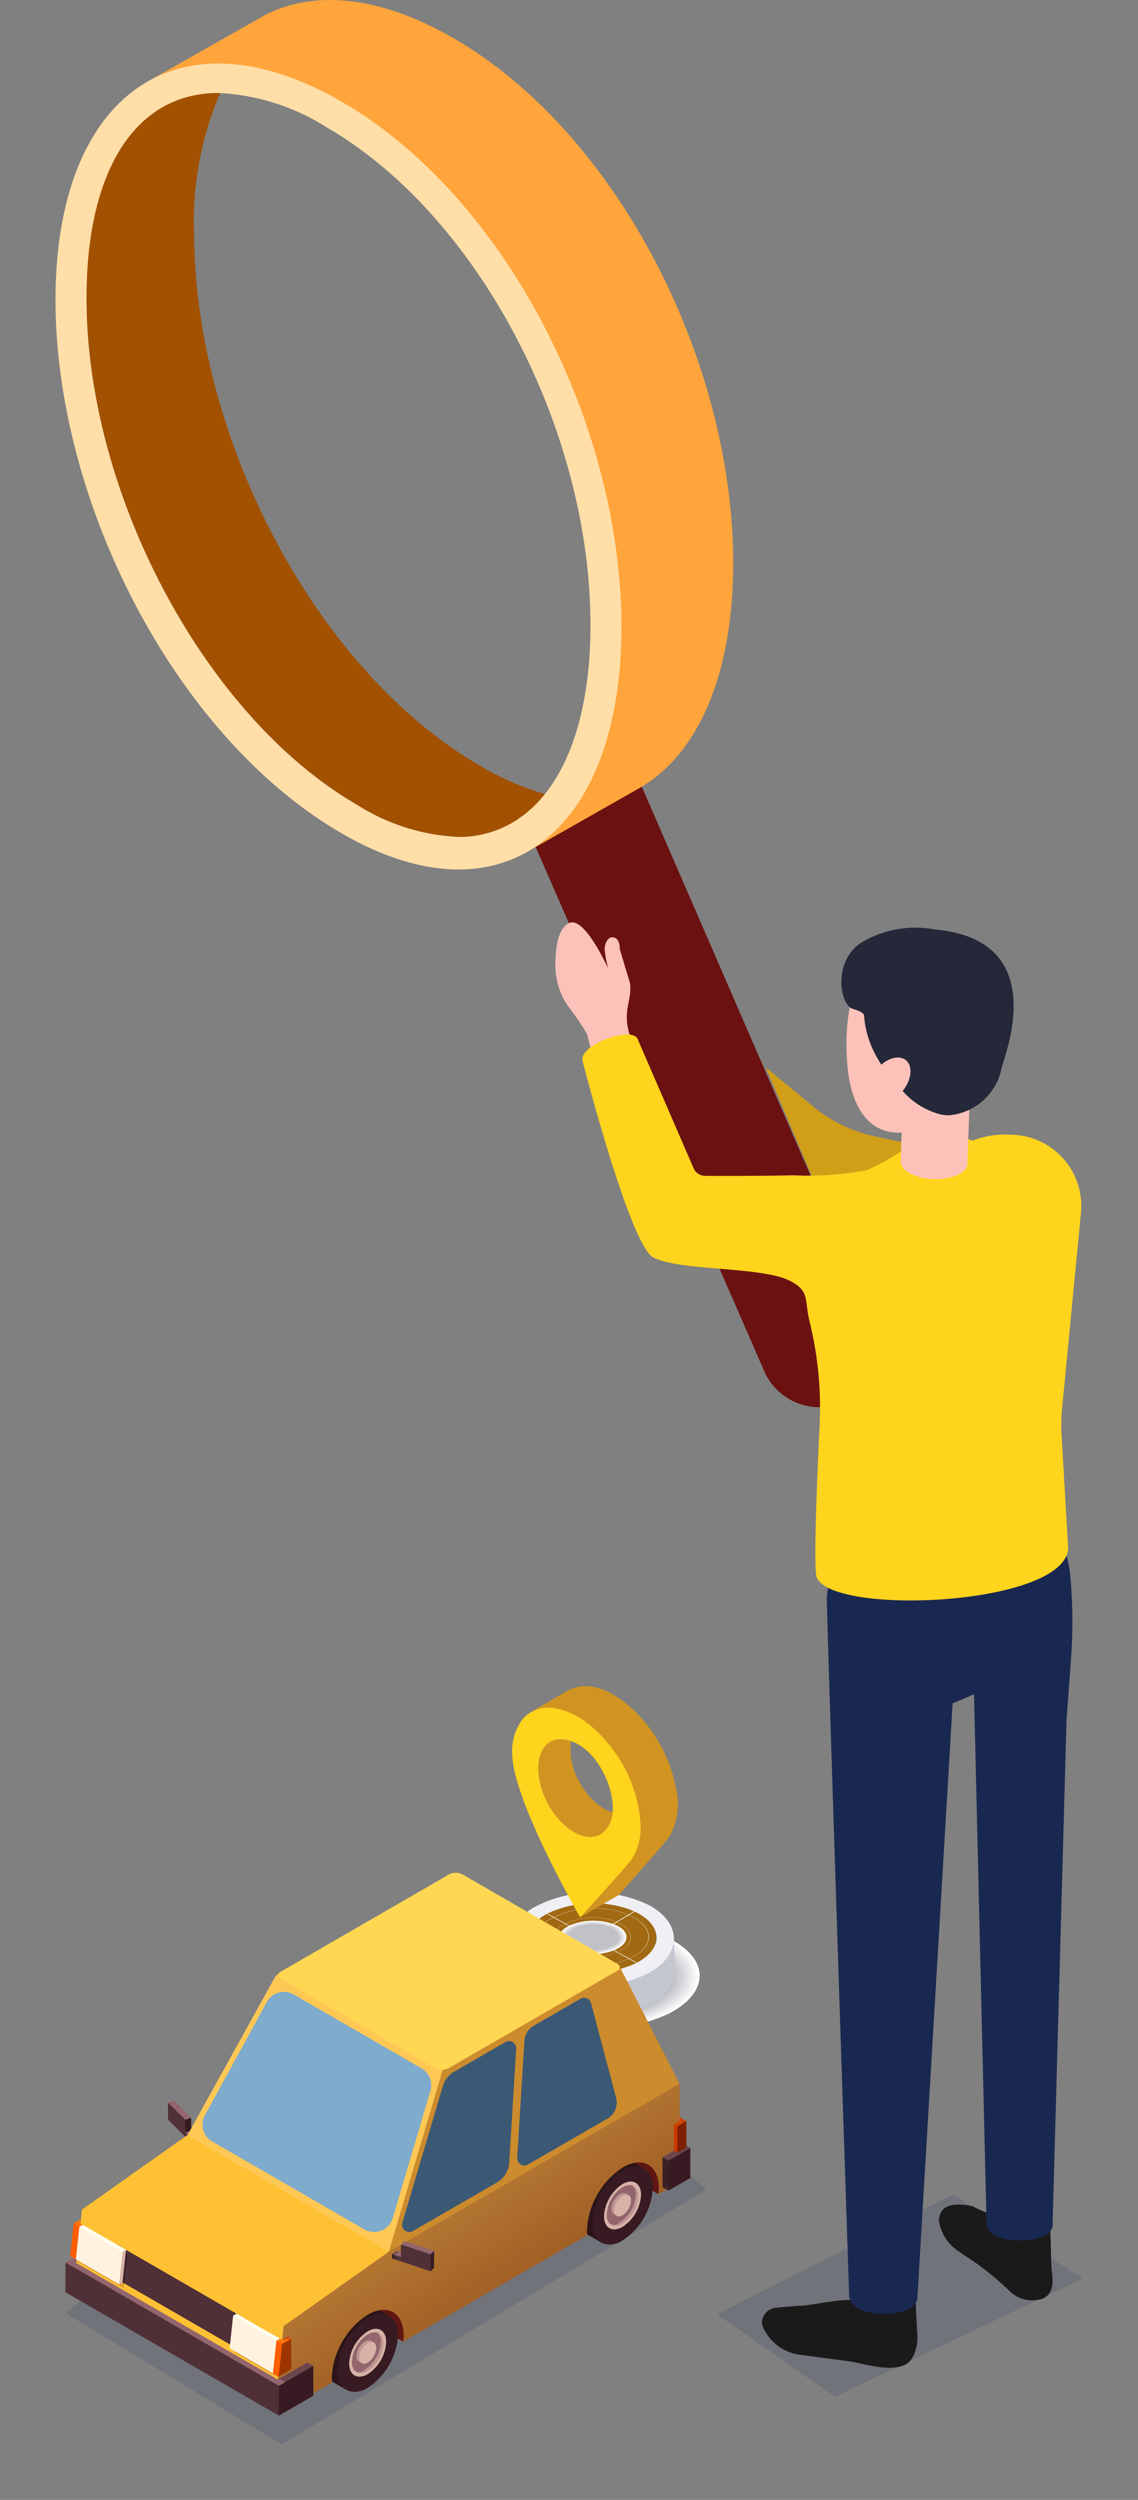 <svg xmlns="http://www.w3.org/2000/svg" width="82" height="180" viewBox="0 0 82 180">
    <rect x="0" y="0" width="82" height="180" fill="#808080" stroke="none"/>
    <defs>
        <linearGradient id="linear-gradient" x1=".5" x2=".5" y1="-.029" y2=".769" gradientUnits="objectBoundingBox">
            <stop offset="0" stop-color="#42b1ff"/>
            <stop offset="1" stop-color="#4a83e7"/>
        </linearGradient>
        <linearGradient id="linear-gradient-2" x1=".372" x2=".679" y1=".318" y2=".704" gradientUnits="objectBoundingBox">
            <stop offset="0" stop-color="#ba7f37"/>
            <stop offset="1" stop-color="#98541e"/>
        </linearGradient>
        <style>
            .cls-15{fill:#fff}.cls-2{fill:#4d526e;opacity:.292}.cls-12{fill:#fcc2ba}.cls-9{fill:#1a1a1a}.cls-11{fill:#ffd41d}.cls-12{stroke:transparent;stroke-miterlimit:10}.cls-14{mix-blend-mode:multiply;isolation:isolate}.cls-16{fill:#fbfbfc}.cls-17{fill:#f7f7f8}.cls-18{fill:#f3f4f5}.cls-19{fill:#f0f0f1}.cls-20{fill:#ececee}.cls-21{fill:#e8e8ea}.cls-22{fill:#e4e4e7}.cls-23{fill:#e0e1e3}.cls-24{fill:#dcdde0}.cls-25{fill:#d8d9dc}.cls-26{fill:#d4d5d9}.cls-27{fill:#d1d1d5}.cls-28{fill:#cdcdd2}.cls-29{fill:#c9cace}.cls-30{fill:#c5c6cb}.cls-31{fill:#c1c2c7}.cls-37{fill:#d19420}.cls-38{fill:#4f3037}.cls-39{fill:#381a22}.cls-40{fill:#601612}.cls-41{fill:#2b151a}.cls-42{fill:#bf9692}.cls-43{fill:#93666d}.cls-44{fill:#d7b2a7}.cls-46{fill:#6b464c}.cls-49{fill:#ffc134}.cls-50{fill:#ff5d02}.cls-51{fill:#ff7308}.cls-52{fill:#df9b39}.cls-53{fill:#fff3e0}.cls-54{fill:#ffffef}.cls-55{fill:#ce4504}.cls-57{fill:#392126}.cls-62{fill:#3b5974}
        </style>
    </defs>
    <g id="img_search_find_car" transform="translate(-255 -375.862)">
        <path id="패스_30421" d="M-286.19-3703.06l29.19-23.186 17.007 14.285-30.619 18.36z" class="cls-2" transform="translate(545.906 4245.464)"/>
        <path id="패스_30422" d="M-213.144-3685.357l16.983-8.62 9.343 6.047-17.841 8.51z" class="cls-2" transform="translate(519.819 4227.854)"/>
        <g id="그룹_40432" transform="translate(259 375.862)">
            <path id="패스_30365" fill="#6c1111" d="M565.266 134.947a4.34 4.34 0 0 1-3.978-2.6l-17.6-40.335 7.525-4.636 18.029 41.5a4.341 4.341 0 0 1-3.974 6.075z" transform="translate(-510.222 -33.623)"/>
            <g id="그룹_40426">
                <path id="패스_30366" fill="#ffa53c" d="M559.211 74.244c0-14.614-8.409-31.022-20.137-37.794-5.323-3.073-9.987-3.482-13.532-1.71l-8.395 4.752 7.031.134 6.592 2.308 7.473 6.4 5.953 8.707 4.732 10.251 1.3 13.04-1.787 7.814-4.372 7.049 8.25-4.685c4.303-2.381 6.892-8.157 6.892-16.266z" transform="translate(-510.38 -33.69)"/>
                <path id="패스_30367" fill="#a25100" d="M520.386 50.4a23.241 23.241 0 0 1 2.5-11.357c-9.113 2.365-10.25 7.966-10.25 16.1 0 14.142 8.576 30.173 19.526 36.494a14.858 14.858 0 0 0 7.283 2.292c1.613 0 5.413 0 7.1-2.857a19.892 19.892 0 0 1-5.515-2.246c-11.979-6.914-20.644-23.812-20.644-38.426z" transform="translate(-510.4 -33.667)"/>
                <path id="패스_30368" fill="#ffdea8" d="M531.051 41.009c-11.977-6.915-20.642-.365-20.642 14.249s8.665 31.512 20.642 38.428c11.729 6.771 20.138-.268 20.138-14.883s-8.41-31.023-20.138-37.794zm12.7 51.631a7.573 7.573 0 0 1-4.3 1.292 14.858 14.858 0 0 1-7.283-2.292c-10.949-6.321-19.526-22.352-19.526-36.494 0-8.135 2.744-13.385 7.444-14.537a8.561 8.561 0 0 1 2.048-.243 15.942 15.942 0 0 1 7.8 2.463c10.844 6.261 19.022 21.678 19.022 35.861 0 6.816-1.922 11.746-5.209 13.949z" transform="translate(-510.409 -33.671)"/>
            </g>
            <g id="그룹_40431" transform="translate(36.02 66.412)">
                <path id="패스_30369" fill="#d09e17" d="M578.055 115.757l-3 9.776a5.429 5.429 0 0 0-2.546-2.242c-1.689-.721-4.942-1.766-6.856-2.431l-4.346-10.268 3.459 2.842a10.212 10.212 0 0 0 4.216 2.074 38.611 38.611 0 0 0 4.632.811 10.765 10.765 0 0 0 4.441-.562z" transform="translate(-546.147 -100.143)"/>
                <g id="그룹_40430">
                    <path id="패스_30370" fill="#fcc2ba" d="M546.212 103.345c-.01-1.238.167-2.758 1.013-3.118 1.109-.465 2.778 3.265 2.778 3.265a12.2 12.2 0 0 1-.246-1.333c-.008-.416.228-.9.539-.9.391 0 .548.336.558.873l.734 2.433a3.225 3.225 0 0 1-.037 1.025l-.122.663a4.062 4.062 0 0 0 .195 2.2l.9 2.363-3.075 1.335-.953-3.924a21.928 21.928 0 0 0-1.3-1.914 5.128 5.128 0 0 1-.984-2.968z" transform="translate(-546.212 -100.187)"/>
                    <g id="그룹_40429" transform="translate(1.94 .385)">
                        <path id="패스_30371" d="M573.717 193.191a3.207 3.207 0 0 0 1.51 2.341c.215.158.5.355.811.549a21.124 21.124 0 0 1 2.755 2.237 2.285 2.285 0 0 0 1.491.69c.924.046 1.737-.249 1.623-1.641-.009-.093-.018-.261-.037-.43l-.028-.224c-.018-.1-.076-2.68-.085-2.737-.111.466-.759-1.354-1.161-1.373-.606-.028-.521 1.418-.931 1.035-.737-.7-1.524-.38-3.547-1.412l-.388-.063c-1.569-.184-1.809.335-1.967.811a2.058 2.058 0 0 0-.046.217z" class="cls-9" transform="translate(-548.034 -100.181)"/>
                        <path id="패스_30372" d="M561.943 199.529s1.421-.138 1.9-.155c1.12-.042 3.565-.742 4.329-.214.871.6 2.8 1.1 2.827-.518l1.1.357c.021.344.118 2.353.126 2.48a2.872 2.872 0 0 1-.4 1.707c-.733 1.154-3.007.482-4.307.219l-3.885-.52a3.375 3.375 0 0 1-2.593-2.139 1.109 1.109 0 0 1 .903-1.217z" class="cls-9" transform="translate(-548.088 -100.153)"/>
                        <path id="패스_30373" fill="#192850" d="M582.524 144l.458 1.684a7.7 7.7 0 0 1 .233 1.271 35.628 35.628 0 0 1 .069 6.07l-.326 4.42-1.005 36.342c.1 1.461-4.777 1.608-4.76-.145l-.9-38.051-1.542.657-2.539 42.8c0 1.5-4.871 1.643-4.918-.166 0 0-1.439-43.235-1.608-50.02-.122-4.779 8.565-3.5 8.565-3.7l-4.505-3.519z" transform="translate(-548.068 -100.396)"/>
                        <path id="패스_30374" d="M582.72 135.087l1.366-14.174a5.136 5.136 0 0 0-5.166-5.471 5.852 5.852 0 0 0-.739 0 6.345 6.345 0 0 0-1.854.408c-.229.081-1.943-.933-2.173-.824l-2.995 1.591-.082.044A14.7 14.7 0 0 1 568.62 118a23.082 23.082 0 0 1-5.3.365c-2.188.051-5.086.047-6.32.042a.919.919 0 0 1-.839-.551l-4.061-9.366c-.586-.845-4.233.525-3.938 1.645 0 0 3.409 13.31 5.111 14.155 2 .989 7.807.626 9.847 1.682 1.412.731 1.02 1.31 1.384 2.858l.082.351a25.942 25.942 0 0 1 .656 7.171c-.2 4.147-.454 10.463-.2 11 1.319 2.755 17.89 1.988 18.108-2.126l-.472-8.117a13.355 13.355 0 0 1 .042-2.022z" class="cls-11" transform="translate(-548.143 -100.538)"/>
                        <path id="합치기_13" d="M4.366 16.418a.9.9 0 0 1-.453-.734s.024-.9.064-2.078c-1.7.09-3.189-.9-3.756-3.7C-.054 8.543-1.081-.45 5.679.018c2.966.205 5.221 2.542 4.974 6.12A8.961 8.961 0 0 1 8.9 10.6l-.186 5.254c-.013.366-.362.705-.988.908a4.213 4.213 0 0 1-1.3.192 3.777 3.777 0 0 1-2.06-.536z" class="cls-12" transform="translate(19.033 1.146)"/>
                        <path id="합치기_12" fill="#242839" stroke="rgba(0,0,0,0)" stroke-miterlimit="10" d="M7.138 13.444l.014-.378v-.131.131l-.014.378a5.515 5.515 0 0 1-2.72-1.684C2.606 9.847 1.77 8.224 1.631 6.26 1.3 5.89.813 5.91.613 5.732-.265 4.952-.4 2.127 1.562 1a7.6 7.6 0 0 1 5.2-.868c8.247.747 5.138 8.692 4.786 9.968a4.234 4.234 0 0 1-3.787 3.407 2.851 2.851 0 0 1-.623-.063z" transform="translate(18.665)"/>
                        <path id="패스_30380" d="M569.243 110.76c-.651.805-.754 1.8-.231 2.224s1.475.111 2.126-.694.754-1.8.231-2.224-1.475-.113-2.126.694z" class="cls-12" transform="translate(-548.056 -100.531)"/>
                    </g>
                </g>
            </g>
        </g>
        <g id="그룹_40443" transform="translate(259.716 497.272)">
            <g id="그룹_21384" transform="translate(30.127)">
                <g id="그룹_21379" transform="translate(0 14.855)">
                    <g id="그룹_21370" class="cls-14" transform="translate(0 2.19)">
                        <path id="패스_28419" d="M280.208 158.994a13.924 13.924 0 0 0-11.011.162c-3.01 1.557-2.962 4.01.108 5.479a13.926 13.926 0 0 0 11.012-.162c3.01-1.558 2.961-4.011-.109-5.479z" class="cls-15" transform="translate(-266.971 -157.939)"/>
                        <path id="패스_28420" d="M280.286 159.111a13.726 13.726 0 0 0-10.855.16c-2.968 1.535-2.92 3.953.107 5.4a13.728 13.728 0 0 0 10.856-.159c2.967-1.535 2.919-3.953-.108-5.401z" class="cls-16" transform="translate(-267.126 -158.016)"/>
                        <path id="패스_28421" d="M280.365 159.229a13.531 13.531 0 0 0-10.7.158c-2.925 1.513-2.878 3.9.105 5.323a13.532 13.532 0 0 0 10.7-.157c2.93-1.514 2.878-3.897-.105-5.324z" class="cls-17" transform="translate(-267.282 -158.094)"/>
                        <path id="패스_28422" d="M280.443 159.346a13.333 13.333 0 0 0-10.543.155c-2.883 1.491-2.836 3.84.1 5.246a13.334 13.334 0 0 0 10.544-.155c2.885-1.492 2.839-3.84-.101-5.246z" class="cls-18" transform="translate(-267.437 -158.171)"/>
                        <path id="패스_28423" d="M280.521 159.463a13.135 13.135 0 0 0-10.387.153c-2.84 1.469-2.794 3.783.1 5.168a13.138 13.138 0 0 0 10.388-.153c2.842-1.468 2.796-3.782-.101-5.168z" class="cls-19" transform="translate(-267.593 -158.248)"/>
                        <path id="패스_28424" d="M280.6 159.581a12.939 12.939 0 0 0-10.231.151c-2.8 1.447-2.752 3.726.1 5.09a12.939 12.939 0 0 0 10.232-.15c2.799-1.447 2.752-3.727-.101-5.091z" class="cls-20" transform="translate(-267.748 -158.326)"/>
                        <path id="패스_28425" d="M280.678 159.7a12.743 12.743 0 0 0-10.075.148c-2.755 1.425-2.71 3.67.1 5.013a12.743 12.743 0 0 0 10.076-.148c2.753-1.427 2.709-3.671-.101-5.013z" class="cls-21" transform="translate(-267.904 -158.403)"/>
                        <path id="패스_28426" d="M280.756 159.815a12.543 12.543 0 0 0-9.92.146c-2.712 1.4-2.668 3.613.1 4.936a12.546 12.546 0 0 0 9.92-.146c2.71-1.403 2.666-3.613-.1-4.936z" class="cls-22" transform="translate(-268.059 -158.48)"/>
                        <path id="패스_28427" d="M280.835 159.933a12.347 12.347 0 0 0-9.764.144c-2.669 1.381-2.626 3.556.1 4.858a12.35 12.35 0 0 0 9.764-.144c2.665-1.381 2.623-3.556-.1-4.858z" class="cls-23" transform="translate(-268.215 -158.558)"/>
                        <path id="패스_28428" d="M280.913 160.05a12.149 12.149 0 0 0-9.608.141c-2.627 1.359-2.584 3.5.095 4.78a12.152 12.152 0 0 0 9.608-.141c2.627-1.359 2.584-3.499-.095-4.78z" class="cls-24" transform="translate(-268.37 -158.635)"/>
                        <path id="패스_28429" d="M280.991 160.167a11.955 11.955 0 0 0-9.452.139c-2.584 1.337-2.543 3.443.093 4.7a11.954 11.954 0 0 0 9.452-.139c2.585-1.333 2.543-3.439-.093-4.7z" class="cls-25" transform="translate(-268.526 -158.713)"/>
                        <path id="패스_28430" d="M281.069 160.285a11.754 11.754 0 0 0-9.3.136c-2.542 1.315-2.5 3.386.091 4.625a11.756 11.756 0 0 0 9.3-.136c2.54-1.31 2.502-3.386-.091-4.625z" class="cls-26" transform="translate(-268.681 -158.79)"/>
                        <path id="패스_28431" d="M281.148 160.4a11.557 11.557 0 0 0-9.14.134c-2.5 1.293-2.459 3.329.09 4.548a11.563 11.563 0 0 0 9.141-.134c2.498-1.291 2.461-3.327-.091-4.548z" class="cls-27" transform="translate(-268.837 -158.867)"/>
                        <path id="패스_28432" d="M281.226 160.519a11.361 11.361 0 0 0-8.984.132c-2.457 1.271-2.417 3.272.088 4.47a11.363 11.363 0 0 0 8.985-.132c2.456-1.27 2.416-3.272-.089-4.47z" class="cls-28" transform="translate(-268.992 -158.945)"/>
                        <path id="패스_28433" d="M281.3 160.637a11.165 11.165 0 0 0-8.828.13c-2.414 1.249-2.375 3.216.087 4.393a11.165 11.165 0 0 0 8.828-.129c2.418-1.251 2.38-3.217-.087-4.394z" class="cls-29" transform="translate(-269.148 -159.022)"/>
                        <path id="패스_28434" d="M281.383 160.754a10.966 10.966 0 0 0-8.672.127c-2.372 1.227-2.333 3.158.085 4.315a10.968 10.968 0 0 0 8.672-.127c2.371-1.226 2.332-3.158-.085-4.315z" class="cls-30" transform="translate(-269.303 -159.1)"/>
                        <path id="패스_28435" d="M281.461 160.871a10.769 10.769 0 0 0-8.516.125c-2.328 1.2-2.291 3.1.084 4.237a10.773 10.773 0 0 0 8.516-.125c2.329-1.208 2.292-3.101-.084-4.237z" class="cls-31" transform="translate(-269.459 -159.177)"/>
                    </g>
                    <path id="패스_28436" fill="#ce7436" d="M282.572 155.915a8.53 8.53 0 0 0-6.55.094c-1.281.642-1.626 1.547-1.052 2.32a2.59 2.59 0 0 1 1.173-1.015 8.531 8.531 0 0 1 6.55-.093 2.851 2.851 0 0 1 1.117.836c.4-.751-.01-1.575-1.238-2.142z" transform="translate(-271.495 -154.208)"/>
                    <path id="패스_28437" fill="#c4c6d0" d="M283.514 162.809l-.066-2.307-11.759-.035.066 2.447a2.856 2.856 0 0 0 1.757 2.48 9.194 9.194 0 0 0 8.318-.142 2.939 2.939 0 0 0 1.679-2.393v-.027c.005-.008.005-.015.005-.023z" transform="translate(-269.732 -157.228)"/>
                    <path id="패스_28438" fill="#efeff4" d="M281.679 153.584a9.194 9.194 0 0 0-8.318.141c-2.274 1.365-2.238 3.516.082 4.8a9.192 9.192 0 0 0 8.317-.142c2.275-1.362 2.24-3.512-.081-4.799z" transform="translate(-269.726 -152.659)"/>
                    <path id="패스_28439" fill="url(#linear-gradient)" d="M282.565 155.914a8.53 8.53 0 0 0-6.549.094c-1.494.747-1.723 1.855-.7 2.7a3.661 3.661 0 0 0 .76.462 8.539 8.539 0 0 0 6.552-.093 3.549 3.549 0 0 0 .673-.43c1.072-.88.822-2.013-.736-2.733z" transform="translate(-271.488 -154.208)"/>
                    <g id="그룹_21377" transform="translate(3.187 .779)">
                        <path id="패스_28440" fill="#a16912" d="M281.741 154.89a7.86 7.86 0 0 0-5.683.387l-.037.02a3.7 3.7 0 0 0-.669.461c-1.35 1.188-.682 2.731 1.49 3.44a7.887 7.887 0 0 0 5.637-.363l.043-.022a3.719 3.719 0 0 0 .708-.483c1.352-1.187.684-2.73-1.489-3.44z" transform="translate(-274.654 -154.536)"/>
                        <g id="그룹_21372" transform="translate(.559 .363)">
                            <g id="그룹_21371">
                                <path id="패스_28441" d="M277.926 159.318c-1.911-.594-2.5-1.888-1.311-2.883a6.7 6.7 0 0 1 5.62-.728c1.911.594 2.5 1.888 1.31 2.883a6.7 6.7 0 0 1-5.619.728zm4.3-3.6a6.657 6.657 0 0 0-5.586.724c-1.181.989-.6 2.274 1.3 2.866a6.659 6.659 0 0 0 5.586-.723c1.174-.991.594-2.277-1.304-2.868z" class="cls-15" transform="translate(-276.001 -155.41)"/>
                            </g>
                        </g>
                        <g id="그룹_21374" transform="translate(1.849 1.027)">
                            <g id="그룹_21373">
                                <path id="패스_28442" d="M280.428 159.684c-1.306-.406-1.708-1.291-.9-1.971a4.577 4.577 0 0 1 3.842-.5c1.306.406 1.708 1.29.9 1.971a4.576 4.576 0 0 1-3.842.5zm2.937-2.461a4.55 4.55 0 0 0-3.818.494c-.808.677-.408 1.556.891 1.96a4.552 4.552 0 0 0 3.819-.495c.805-.676.406-1.555-.893-1.959z" class="cls-15" transform="translate(-279.112 -157.013)"/>
                            </g>
                        </g>
                        <g id="그룹_21376" transform="translate(3.137 1.692)">
                            <g id="그룹_21375">
                                <path id="패스_28443" d="M282.926 160.051c-.7-.218-.919-.694-.482-1.06a2.465 2.465 0 0 1 2.067-.268c.7.219.919.694.482 1.06a2.463 2.463 0 0 1-2.067.268zm1.58-1.324a2.449 2.449 0 0 0-2.055.266c-.434.364-.219.837.48 1.054a2.448 2.448 0 0 0 2.054-.266c.434-.364.215-.837-.48-1.054z" class="cls-15" transform="translate(-282.218 -158.614)"/>
                            </g>
                        </g>
                        <path id="패스_28444" d="M278.7 159.5a.031.031 0 0 1-.017 0 .021.021 0 0 1-.012-.019v-.008l.009-.008 5.971-3.55a.027.027 0 0 1 .013 0 .031.031 0 0 1 .017 0 .021.021 0 0 1 .012.018v.009l-.01.008-5.971 3.55a.024.024 0 0 1-.012 0z" class="cls-15" transform="translate(-277.002 -155.337)"/>
                        <path id="패스_28445" d="M284.451 159.857l-.043.022-6.458-3.539a.3.3 0 0 1 .038-.019h.007z" class="cls-15" transform="translate(-276.582 -155.579)"/>
                    </g>
                    <g id="그룹_21378" class="cls-14" transform="translate(5.438 2.029)">
                        <path id="패스_28446" d="M284.216 157.879a4.349 4.349 0 0 0-3.439.051c-.94.486-.925 1.252.034 1.711a4.349 4.349 0 0 0 3.439-.051c.939-.49.924-1.253-.034-1.711z" class="cls-15" transform="translate(-280.081 -157.549)"/>
                        <path id="패스_28447" d="M284.24 157.916a4.289 4.289 0 0 0-3.39.05c-.927.48-.912 1.235.033 1.687a4.287 4.287 0 0 0 3.39-.05c.927-.48.913-1.235-.033-1.687z" class="cls-16" transform="translate(-280.13 -157.574)"/>
                        <path id="패스_28448" d="M284.265 157.952a4.226 4.226 0 0 0-3.342.049c-.913.472-.9 1.217.033 1.662a4.225 4.225 0 0 0 3.341-.049c.914-.472.903-1.214-.032-1.662z" class="cls-17" transform="translate(-280.178 -157.598)"/>
                        <path id="패스_28449" d="M284.289 157.989a4.165 4.165 0 0 0-3.293.049c-.9.465-.886 1.2.032 1.638a4.164 4.164 0 0 0 3.292-.049c.901-.465.887-1.199-.031-1.638z" class="cls-18" transform="translate(-280.227 -157.622)"/>
                        <path id="패스_28450" d="M284.314 158.026a4.1 4.1 0 0 0-3.244.048c-.887.459-.873 1.181.032 1.614a4.1 4.1 0 0 0 3.244-.048c.886-.459.872-1.182-.032-1.614z" class="cls-19" transform="translate(-280.276 -157.646)"/>
                        <path id="패스_28451" d="M284.338 158.062a4.04 4.04 0 0 0-3.2.047c-.874.452-.859 1.164.032 1.59a4.042 4.042 0 0 0 3.2-.047c.873-.452.859-1.164-.032-1.59z" class="cls-20" transform="translate(-280.324 -157.67)"/>
                        <path id="패스_28452" d="M284.362 158.1a3.98 3.98 0 0 0-3.147.046c-.86.445-.847 1.146.031 1.566a3.981 3.981 0 0 0 3.147-.046c.86-.446.846-1.147-.031-1.566z" class="cls-21" transform="translate(-280.372 -157.694)"/>
                        <path id="패스_28453" d="M284.387 158.136a3.918 3.918 0 0 0-3.1.045c-.847.438-.834 1.128.03 1.541a3.916 3.916 0 0 0 3.1-.046c.847-.437.834-1.127-.03-1.54z" class="cls-22" transform="translate(-280.421 -157.719)"/>
                        <path id="패스_28454" d="M284.411 158.173a3.856 3.856 0 0 0-3.049.045c-.834.431-.82 1.11.03 1.517a3.856 3.856 0 0 0 3.049-.045c.834-.432.821-1.111-.03-1.517z" class="cls-23" transform="translate(-280.47 -157.743)"/>
                        <path id="패스_28455" d="M284.436 158.209a3.8 3.8 0 0 0-3 .044c-.82.424-.807 1.093.029 1.493a3.8 3.8 0 0 0 3-.044c.82-.424.807-1.093-.029-1.493z" class="cls-24" transform="translate(-280.518 -157.767)"/>
                        <path id="패스_28456" d="M284.46 158.246a3.735 3.735 0 0 0-2.952.043c-.807.418-.794 1.075.029 1.469a3.733 3.733 0 0 0 2.952-.044c.811-.414.794-1.075-.029-1.468z" class="cls-25" transform="translate(-280.567 -157.791)"/>
                        <path id="패스_28457" d="M284.485 158.283a3.672 3.672 0 0 0-2.9.043c-.794.41-.781 1.057.028 1.444a3.673 3.673 0 0 0 2.9-.043c.794-.411.781-1.057-.028-1.444z" class="cls-26" transform="translate(-280.615 -157.816)"/>
                        <path id="패스_28458" d="M284.509 158.319a3.61 3.61 0 0 0-2.855.042c-.781.4-.768 1.04.028 1.42a3.61 3.61 0 0 0 2.855-.042c.78-.404.768-1.039-.028-1.42z" class="cls-27" transform="translate(-280.664 -157.84)"/>
                        <path id="패스_28459" d="M284.534 158.356a3.55 3.55 0 0 0-2.806.041c-.767.4-.755 1.022.027 1.4a3.551 3.551 0 0 0 2.806-.042c.767-.4.755-1.026-.027-1.399z" class="cls-28" transform="translate(-280.712 -157.864)"/>
                        <path id="패스_28460" d="M284.558 158.392a3.485 3.485 0 0 0-2.757.041c-.754.39-.742 1 .027 1.372a3.489 3.489 0 0 0 2.758-.041c.753-.39.741-1.004-.028-1.372z" class="cls-29" transform="translate(-280.761 -157.888)"/>
                        <path id="패스_28461" d="M284.582 158.429a3.425 3.425 0 0 0-2.708.04c-.741.383-.729.986.027 1.348a3.428 3.428 0 0 0 2.709-.04c.739-.384.728-.987-.028-1.348z" class="cls-30" transform="translate(-280.81 -157.912)"/>
                        <path id="패스_28462" d="M284.607 158.465a3.364 3.364 0 0 0-2.66.039c-.727.376-.716.969.026 1.324a3.366 3.366 0 0 0 2.66-.039c.727-.377.716-.969-.026-1.324z" class="cls-31" transform="translate(-280.858 -157.936)"/>
                    </g>
                </g>
                <g id="그룹_21383" transform="translate(2.065)">
                    <g id="그룹_21382">
                        <g id="그룹_21380" transform="translate(1.382)">
                            <path id="패스_28463" d="M282.931 118.855c-1.21-1.259-3.233-2.637-5.009-1.7l-2.64 1.54c.511-.248 2.238-.793 4.644 1.384a10.3 10.3 0 0 1 2.854 4.639c.258.852-.044 3.964-.759 4.68a27.85 27.85 0 0 0-3.224 4.088l2.788-1.607s3.409-3.83 3.674-4.245a4.831 4.831 0 0 0 .451-3.388 10.493 10.493 0 0 0-2.779-5.391z" class="cls-37" transform="translate(-275.282 -116.848)"/>
                        </g>
                        <g id="그룹_21381" transform="translate(0 1.553)">
                            <path id="패스_28464" d="M281.182 128.819a9.949 9.949 0 0 0-2.031-5.287c-1.02-1.359-2.589-2.767-4.364-2.928a2.4 2.4 0 0 0-2.017.726 3.726 3.726 0 0 0-.82 2.538c0 3.367 4.9 11.813 4.9 11.813s3.317-3.636 3.7-4.166a4.194 4.194 0 0 0 .632-2.696zm-1.992-.872c-.04 1.018-.669 2.046-1.789 1.932-1.4-.143-2.926-1.826-3.417-3.762s.244-3.389 1.641-3.246c2.146.221 3.651 3.185 3.566 5.076z" class="cls-11" transform="translate(-271.95 -120.592)"/>
                        </g>
                    </g>
                    <path id="패스_28465" d="M279.212 128.692a4.846 4.846 0 0 1-.375-2.486s-.242-.078-.258-.081a2.059 2.059 0 0 0-.3-.054c-1.4-.142-2.131 1.311-1.64 3.246s2.021 3.62 3.417 3.762a1.7 1.7 0 0 0 .365 0 1.4 1.4 0 0 0 .552-.176 1.978 1.978 0 0 0 .861-1.59s-1.534-.296-2.622-2.621z" class="cls-37" transform="translate(-274.605 -122.24)"/>
                </g>
            </g>
            <g id="YELLOW_HATCHBACK" transform="translate(0 13.432)">
                <path id="패스_1" d="M24 135.372l-1.266-1.266v-1.219l1.469 1.156.2.838z" class="cls-38" transform="translate(-15.343 -116.332)"/>
                <path id="패스_2" d="M29.491 139.5v-1.14l.431.09v1.029z" class="cls-39" transform="translate(-20.861 -120.805)"/>
                <path id="패스_4" d="M207.3 156.965l.457-2.674-2.4.336 1.53 2.1z" class="cls-40" transform="translate(-164.58 -133.824)"/>
                <g id="그룹_1" transform="translate(36.798 20.474)">
                    <path id="패스_5" d="M187.308 154.473a1.526 1.526 0 0 0-1.543.15 4.808 4.808 0 0 0-2.175 3.768 1.527 1.527 0 0 0 .639 1.409l1.16.67a1.523 1.523 0 0 0 1.545-.148 4.808 4.808 0 0 0 2.175-3.768 1.526 1.526 0 0 0-.642-1.411z" class="cls-41" transform="translate(-183.59 -154.326)"/>
                    <path id="패스_6" d="M194.335 159.57a4.809 4.809 0 0 1-2.175 3.768c-1.2.694-2.175.132-2.175-1.256a4.809 4.809 0 0 1 2.175-3.768c1.2-.694 2.175-.132 2.175 1.256z" class="cls-39" transform="translate(-188.815 -157.342)"/>
                    <path id="패스_7" d="M196.483 165.013a2.67 2.67 0 0 0-1.209 2.093c0 .771.541 1.083 1.209.7a2.672 2.672 0 0 0 1.209-2.094c-.001-.772-.543-1.084-1.209-.699z" class="cls-42" transform="translate(-193.138 -162.925)"/>
                    <path id="패스_8" d="M196.449 168.031a2.52 2.52 0 0 0 1.14-1.974.871.871 0 0 0-.245-.673.871.871 0 0 0-.706.124 2.519 2.519 0 0 0-1.14 1.974.558.558 0 0 0 .951.548z" class="cls-43" transform="translate(-193.294 -163.34)"/>
                    <path id="패스_9" d="M198.509 168.517a.453.453 0 0 0-.393.06 1.347 1.347 0 0 0-.609 1.055.428.428 0 0 0 .177.393c.032.018.173.1.214.122a.442.442 0 0 0 .407-.055 1.347 1.347 0 0 0 .609-1.055.427.427 0 0 0-.179-.394c-.035-.017-.179-.107-.226-.126z" class="cls-42" transform="translate(-194.961 -165.906)"/>
                    <path id="패스_10" d="M199.768 169.516a1.347 1.347 0 0 1-.609 1.055c-.337.194-.609.037-.609-.352a1.346 1.346 0 0 1 .609-1.055c.336-.194.609-.036.609.352z" class="cls-44" transform="translate(-195.815 -166.384)"/>
                    <path id="패스_11" d="M197.248 164.914a2.949 2.949 0 0 1-1.334 2.311c-.737.425-1.334.08-1.334-.77a2.949 2.949 0 0 1 1.334-2.311c.737-.426 1.334-.081 1.334.77zm-1.334-.546a2.519 2.519 0 0 0-1.14 1.974c0 .727.51 1.022 1.14.658a2.519 2.519 0 0 0 1.14-1.974c0-.727-.51-1.022-1.139-.658z" class="cls-44" transform="translate(-192.57 -162.2)"/>
                </g>
                <path id="패스_12" d="M107.447 215.14l.469-2.654-2.248.327 1.361 2.085z" class="cls-40" transform="translate(-83.113 -181.381)"/>
                <g id="그룹_2" transform="translate(18.433 31.008)">
                    <path id="패스_13" d="M86.838 212.479a1.526 1.526 0 0 0-1.543.15 4.808 4.808 0 0 0-2.175 3.771 1.528 1.528 0 0 0 .639 1.409l1.16.67a1.523 1.523 0 0 0 1.545-.149 4.808 4.808 0 0 0 2.175-3.768 1.526 1.526 0 0 0-.639-1.414z" class="cls-41" transform="translate(-83.12 -212.262)"/>
                    <ellipse id="타원_1" cx="3.077" cy="1.776" class="cls-39" rx="3.077" ry="1.776" transform="rotate(-59.999 4.748 2.434)"/>
                    <path id="패스_14" d="M96.013 223.018a2.67 2.67 0 0 0-1.209 2.093c0 .771.541 1.083 1.209.7a2.672 2.672 0 0 0 1.209-2.093c-.002-.773-.543-1.085-1.209-.7z" class="cls-42" transform="translate(-92.668 -220.861)"/>
                    <path id="패스_15" d="M95.979 226.037a2.521 2.521 0 0 0 1.14-1.974.872.872 0 0 0-.245-.673.871.871 0 0 0-.706.124 2.52 2.52 0 0 0-1.14 1.974.558.558 0 0 0 .951.548z" class="cls-43" transform="translate(-92.824 -221.277)"/>
                    <path id="패스_16" d="M98.038 226.523a.452.452 0 0 0-.393.06 1.347 1.347 0 0 0-.609 1.055.427.427 0 0 0 .177.393c.032.018.173.1.214.122a.443.443 0 0 0 .407-.055 1.347 1.347 0 0 0 .609-1.055.426.426 0 0 0-.179-.394c-.032-.017-.179-.107-.226-.126z" class="cls-42" transform="translate(-94.49 -223.843)"/>
                    <path id="패스_17" d="M99.3 227.521a1.347 1.347 0 0 1-.609 1.055c-.337.194-.609.037-.609-.352a1.346 1.346 0 0 1 .609-1.055c.332-.194.609-.036.609.352z" class="cls-44" transform="translate(-95.343 -224.32)"/>
                    <path id="패스_18" d="M96.777 222.92a2.95 2.95 0 0 1-1.334 2.311c-.737.425-1.334.081-1.334-.77a2.949 2.949 0 0 1 1.334-2.311c.736-.426 1.334-.081 1.334.77zm-1.334-.546a2.519 2.519 0 0 0-1.14 1.974c0 .727.51 1.022 1.14.658a2.52 2.52 0 0 0 1.14-1.974c0-.727-.51-1.022-1.139-.659z" class="cls-44" transform="translate(-92.099 -220.137)"/>
                </g>
                <path id="패스_19" fill="url(#linear-gradient-2)" d="M85.638 136.325l-13.267 7.664a4.01 4.01 0 0 0 .033-.442c0-1.65-1.158-2.319-2.587-1.494a5.719 5.719 0 0 0-2.587 4.481 3.265 3.265 0 0 0 .023.41l-3.5 1.981-1-2.086 1.011-3.965 7.62-6.515 20.912-10.94v7.066l-1.527.885a3.872 3.872 0 0 0 .025-.434c0-1.65-1.158-2.319-2.587-1.494a5.719 5.719 0 0 0-2.587 4.481 3.108 3.108 0 0 0 .018.402z" transform="translate(-48.037 -110.229)"/>
                <path id="패스_20" d="M29.708 144.376l-.217-.217.48-.095z" class="cls-43" transform="translate(-20.861 -125.467)"/>
                <path id="패스_21" d="M23.973 133.48l-1.235-1.234.431-.144 1.234 1.234z" class="cls-43" transform="translate(-15.343 -115.691)"/>
                <path id="패스_22" d="M29.491 143.943l.431-.144.073.073z" class="cls-46" transform="translate(-20.861 -125.25)"/>
                <path id="패스_23" fill="#cc8b2d" d="M109.762 99.67l3.5-15.24 13.114-5.321 4.331 8.466z" transform="translate(-86.459 -72.385)"/>
                <path id="패스_24" fill="#ffc855" d="M42.718 84.034l-5.005 16.89-16.113-5.49L29.481 81.2a1.285 1.285 0 0 1 .926-.556" transform="translate(-14.41 -73.639)"/>
                <path id="패스_25" d="M64.234 240.164l-.491-2.36 2.97-1.22v2.149z" class="cls-39" transform="translate(-48.852 -201.074)"/>
                <path id="패스_26" d="M-17.719 197.978v-2.149l15.382 8.671v2.358z" class="cls-38" transform="translate(17.719 -167.769)"/>
                <path id="패스_27" d="M-17.719 194.276l.6-.347 14.707 8.778.223-.1.315.282-.464.268z" class="cls-43" transform="translate(17.719 -166.216)"/>
                <path id="패스_28" d="M1.52 183.048l-.449 4.2-14.53-8.389.411-3.848z" class="cls-49" transform="translate(14.238 -150.758)"/>
                <path id="패스_29" d="M68.153 235.24l.426.246-2.015 1.163-.368-.213-.169.031z" class="cls-46" transform="translate(-50.719 -199.976)"/>
                <path id="패스_30" d="M-15.606 180.489l.655.1-.494 2.486-.411-.238z" class="cls-50" transform="translate(16.197 -155.233)"/>
                <path id="패스_31" d="M-13.994 179.139l.165.095-.121.212-.534-.309.523-.3z" class="cls-51" transform="translate(15.075 -153.882)"/>
                <path id="패스_32" d="M2.544 188.778l8.623 4.978-.466 2.22-7.744-4.471z" class="cls-38" transform="translate(1.16 -162.007)"/>
                <path id="패스_33" d="M52.027 231.595l-.123.925-3.159-1.82-.02-.095z" class="cls-52" transform="translate(-36.579 -196.185)"/>
                <path id="패스_34" d="M47.261 216.785l3.365 1.661-.494 2.486-3.121-1.8z" class="cls-53" transform="translate(-35.179 -184.894)"/>
                <path id="패스_35" d="M48.624 216.013l3.121 1.8-.116.215-3.249-1.875z" class="cls-54" transform="translate(-36.297 -184.263)"/>
                <path id="패스_36" d="M67.688 225.328l.411-.238.246.142z" class="cls-55" transform="translate(-52.076 -191.681)"/>
                <path id="패스_37" d="M65.09 226.681l-.595 2.543-.411-.238.249-2.344z" class="cls-50" transform="translate(-49.132 -192.95)"/>
                <path id="패스_38" fill="#9d3501" d="M67.236 228.07l-.905.523.271-2.543.634-.179z" transform="translate(-50.967 -192.318)"/>
                <path id="패스_39" d="M66.519 225.781l-.655.378-.411-.238.244-.141.165.095.623-.114z" class="cls-51" transform="translate(-50.249 -192.229)"/>
                <path id="패스_40" d="M-9.922 195.49l-.037.344-3.412-1.97.032-.3z" class="cls-52" transform="translate(14.165 -165.919)"/>
                <path id="패스_41" d="M2.391 192.976l.691-2.108.09.417-.214 2z" class="cls-57" transform="translate(1.285 -163.715)"/>
                <path id="패스_42" d="M-13.609 184.131l.25-2.344 3.365 1.661-.494 2.486z" class="cls-53" transform="translate(14.36 -156.294)"/>
                <path id="패스_43" d="M3.464 193.258l.267-2.507.227.022-.25 2.344z" class="cls-44" transform="translate(.408 -163.619)"/>
                <path id="패스_44" d="M-8.876 182.815l-.244.141-3.121-1.8.244-.141z" class="cls-54" transform="translate(13.242 -155.661)"/>
                <path id="패스_45" d="M218.309 154.152l-.229 2.443-.426-.246V154.2z" class="cls-57" transform="translate(-174.63 -133.71)"/>
                <path id="패스_46" d="M221.561 152.924l-1.578.911v-2.341l1.578-.719z" class="cls-39" transform="translate(-176.532 -130.95)"/>
                <path id="패스_47" d="M218.081 150.95l-.426-.246.816-.471.9-.359.285.165z" class="cls-46" transform="translate(-174.63 -130.214)"/>
                <path id="패스_48" fill="#7f2000" d="M223.019 142.058l-.657.379-.246-2.039.9-.238z" transform="translate(-178.275 -122.277)"/>
                <path id="패스_49" fill="#ce3801" d="M222.116 143.359v-1.9h.246v2.041z" transform="translate(-178.275 -123.34)"/>
                <path id="패스_50" d="M222.116 139.129l.411-.238v-.284l.494.284-.657.379z" class="cls-55" transform="translate(-178.275 -121.007)"/>
                <path id="패스_51" fill="#ffd752" d="M79.457 42.462l11.16 6.443a.259.259 0 0 1 0 .449l-12.15 7.015a1.036 1.036 0 0 1-1.036 0L66.27 49.926a.259.259 0 0 1 0-.449l12.151-7.015a1.036 1.036 0 0 1 1.036 0z" transform="translate(-50.811 -42.323)"/>
                <path id="패스_52" fill="#7fabcc" d="M37.018 100l10.951 6.323a1.408 1.408 0 0 0 2.054-.819l2.714-9.158a1.408 1.408 0 0 0-.646-1.62l-9.207-5.316a1.408 1.408 0 0 0-1.94.544L36.486 98.1a1.408 1.408 0 0 0 .532 1.9z" transform="translate(-26.436 -80.645)"/>
                <path id="패스_53" d="M115.767 122.319l6.047-3.491a1.8 1.8 0 0 0 .894-1.444l.5-8.188a.518.518 0 0 0-.776-.481l-3.687 2.128a1.794 1.794 0 0 0-.823 1.044l-2.915 9.835a.518.518 0 0 0 .76.597z" class="cls-62" transform="translate(-90.73 -96.522)"/>
                <path id="패스_54" d="M164.915 91.639l-3.379 1.951a1.329 1.329 0 0 0-.662 1.069l-.52 8.438a.518.518 0 0 0 .776.481l5.731-3.309a1.329 1.329 0 0 0 .62-1.491l-1.807-6.822a.518.518 0 0 0-.759-.317z" class="cls-62" transform="translate(-127.802 -82.568)"/>
                <path id="패스_55" d="M-3.634 145.693l14.53 8.389-7.584 5.36-14.531-8.389z" class="cls-49" transform="translate(12.406 -126.797)"/>
                <path id="패스_56" d="M114.146 189.2l-.249 1.468-2.512-.838-.245-.348.619-.174v-.572z" class="cls-38" transform="translate(-87.585 -161.97)"/>
                <path id="패스_57" d="M111.011 192.823v-.315h.105l.163.4z" class="cls-57" transform="translate(-87.48 -165.055)"/>
                <path id="패스_58" d="M111.011 191.567l.364-.21.278.093-.521.158z" class="cls-46" transform="translate(-87.48 -164.114)"/>
                <path id="패스_59" d="M126.473 191.272v1.219l-.249.249v-1.405z" class="cls-39" transform="translate(-99.912 -164.045)"/>
                <path id="패스_60" d="M116.911 188.087l-.249.249-2.139-.713.249-.249z" class="cls-43" transform="translate(-90.35 -160.859)"/>
                <path id="패스_61" d="M111.676 191.822l.386-.2.135.045V192z" class="cls-43" transform="translate(-88.023 -164.328)"/>
            </g>
        </g>
    </g>
</svg>
